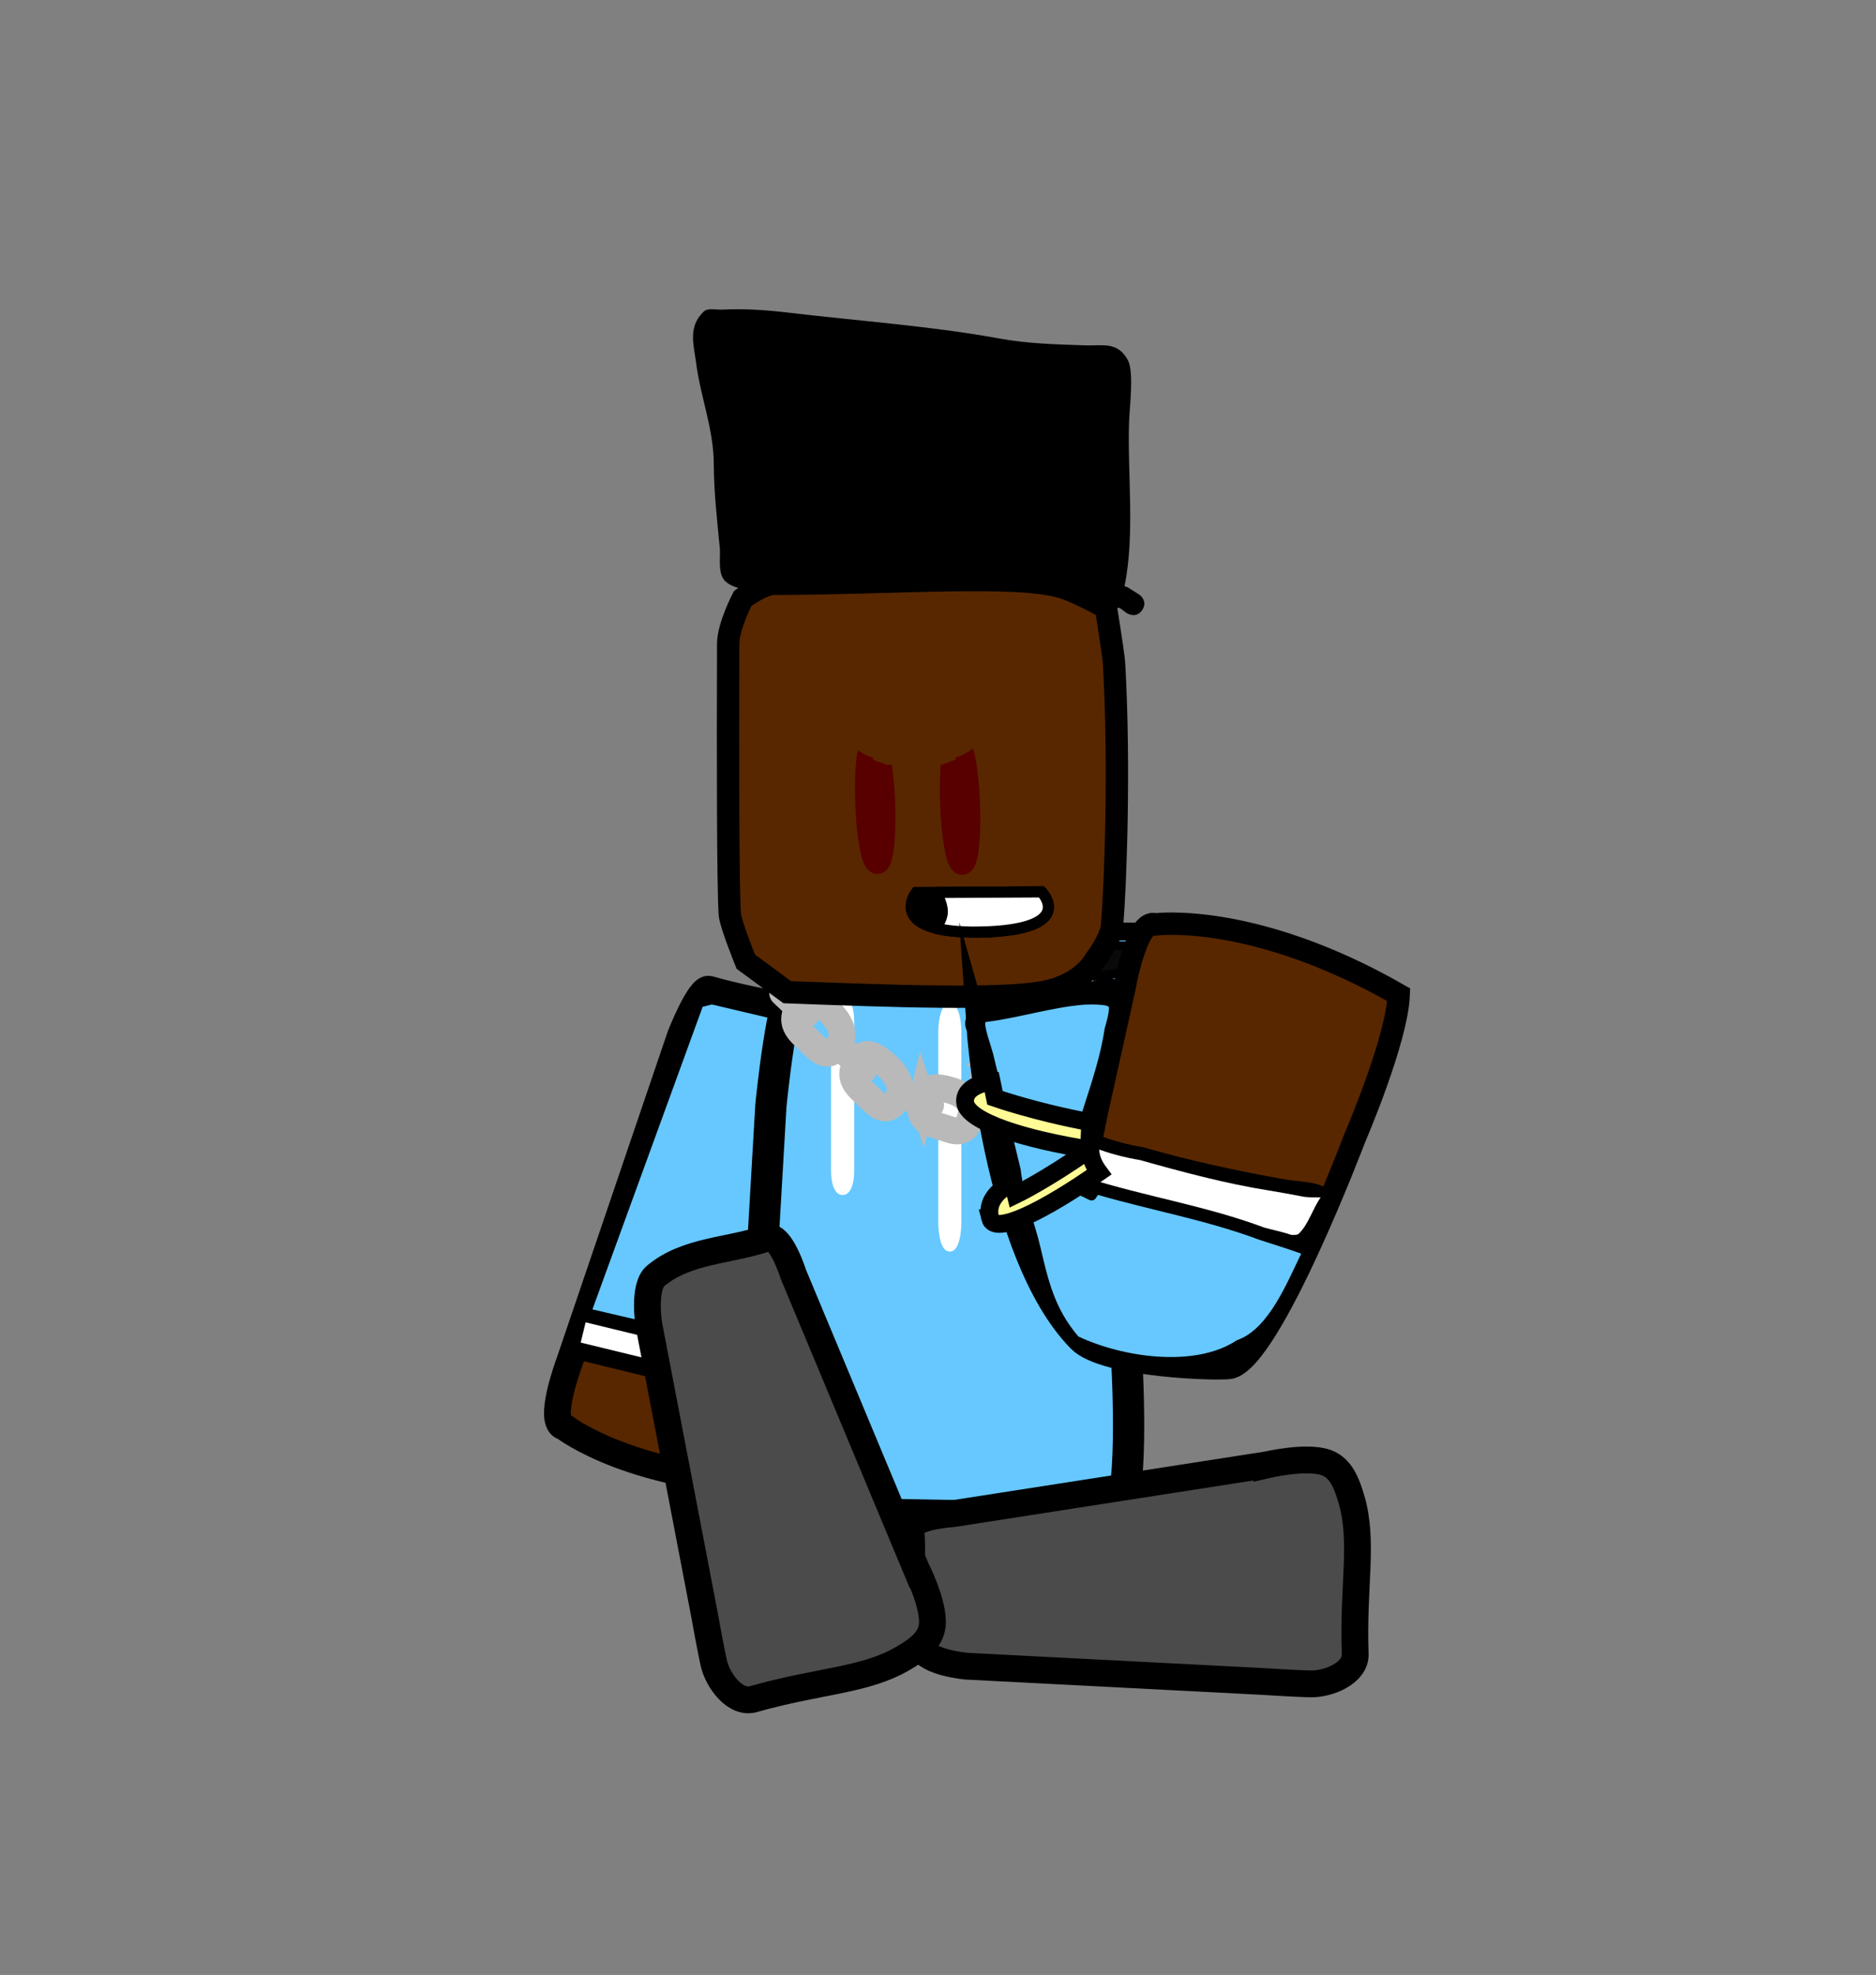 <svg version="1.1" xmlns="http://www.w3.org/2000/svg" xmlns:xlink="http://www.w3.org/1999/xlink" width="210" height="221" viewBox="0,0,210,221"><rect x="0" y="0" width="210" height="221" fill="#808080" stroke="none"/><g transform="translate(-140,-90)"><g data-paper-data="{&quot;isPaintingLayer&quot;:true}" fill-rule="nonzero" stroke-linejoin="miter" stroke-miterlimit="10" stroke-dasharray="" stroke-dashoffset="0" style="mix-blend-mode: normal"><path d="M140,311v-221h210v221z" fill="none" stroke="none" stroke-width="0" stroke-linecap="butt"/><g data-paper-data="{&quot;index&quot;:null}"><g stroke="#000000" stroke-width="3" stroke-linecap="round"><path d="M231.425,241.227c0,0 -1.299,10.663 -3.469,14.727c-16.916,-0.152 -24.8,-6.276 -24.8,-6.276c-1.993,-0.401 0.574,-7.208 0.574,-7.208c0,0 4.576,-13.453 7.504,-22.063c1.923,-5.654 4.928,-14.487 4.928,-14.487c0,0 2.153,-5.519 3.212,-5.218c6.372,1.814 12.897,2.314 15.706,4.333c0.936,0.673 0.275,6.35 0.275,6.35l-3.932,29.842z" data-paper-data="{&quot;origPos&quot;:null}" fill="#582700"/><path d="M229.862,246.768l-24.929,-6.091l0.821,-3.301l25.029,5.853z" data-paper-data="{&quot;origPos&quot;:null}" fill="none"/></g><path d="M205.654,236.879l12.624,-34.639l1.4,-0.353l15.391,3.626l-4.885,37.096z" fill="#66c8ff" stroke="#000000" stroke-width="1" stroke-linecap="round"/><path d="M205.003,240.236l0.551,-2.265l24.779,6.023l-0.551,2.265z" fill="#ffffff" stroke="none" stroke-width="0" stroke-linecap="butt"/></g><g data-paper-data="{&quot;index&quot;:null}" stroke="#000000" stroke-linecap="round"><path d="M262.238,194.402c0,0 16.232,-1.597 16.213,5.027c-0.05,17.981 -28.279,12.066 -28.279,12.066z" data-paper-data="{&quot;origPos&quot;:null}" fill="#66c8ff" stroke-width="2"/><path d="M261.483,195.91c0,0 11.781,-0.563 12.443,1.383c0.209,0.614 -15.711,2.514 -15.711,2.514z" data-paper-data="{&quot;origPos&quot;:null}" fill="#0a0a0a" stroke-width="1"/></g><g><path d="M266.182,243.279c0,0 0.828,15.758 -1.378,16.038c-6.618,0.841 -24.019,-0.012 -38.866,-0.012c-1.668,0 -1.425,-14.958 -1.425,-14.958l1.781,-30.628c0,0 1.32,-13.533 2.849,-13.533c9.89,0 24.687,-0.931 31.159,0.713c2.158,0.548 4.099,14.957 4.099,14.957z" data-paper-data="{&quot;origPos&quot;:null}" fill="#66c8ff" stroke="#000000" stroke-width="3.5" stroke-linecap="round"/><path d="M234.323,223.721c-1.292,0 -1.292,-2.487 -1.292,-2.487c0,-5.159 0,-11.977 0,-17.136c0,0 0,-2.487 1.292,-2.487c1.292,0 1.292,2.487 1.292,2.487c0,5.159 0,10.319 0,15.478v1.658c0,0 0,2.487 -1.292,2.487z" fill="#ffffff" stroke="none" stroke-width="0.5" stroke-linecap="butt"/><path d="M246.323,230.054c-1.292,0 -1.292,-3.125 -1.292,-3.125c0,-6.481 0,-15.046 0,-21.528c0,0 0,-3.125 1.292,-3.125c1.292,0 1.292,3.125 1.292,3.125c0,6.481 0,12.963 0,19.444v2.083c0,0 0,3.125 -1.292,3.125z" fill="#ffffff" stroke="none" stroke-width="0.5" stroke-linecap="butt"/></g><g fill="none" stroke="#b9b9b9" stroke-width="3"><path d="M256.895,205.22c-0.828,-1.358 0.086,-2.578 1.309,-3.796c1.223,-1.218 2.45,-1.59 3.12,-0.615c1.42,2.067 -0.07,3.042 -1.027,3.996c-1.223,1.218 -2.233,2.333 -3.401,0.415z" stroke-linecap="butt"/><path d="M255.289,207.149l2.59,-2.519" stroke-linecap="round"/><path d="M251.742,207.778c1.223,-1.218 2.45,-1.59 3.12,-0.615c1.42,2.067 -0.07,3.042 -1.027,3.996c-1.223,1.218 -2.233,2.333 -3.401,0.415c-0.828,-1.358 0.086,-2.578 1.309,-3.796z" stroke-linecap="butt"/><path d="M251.418,210.983l-2.59,2.519" stroke-linecap="round"/><path d="M243.206,213.05c0.401,-1.635 1.739,-1.48 3.259,-1.022c1.52,0.459 2.488,1.436 2.245,2.683c-0.515,2.645 -2.033,1.778 -3.224,1.419c-1.52,-0.459 -2.846,-0.771 -2.28,-3.081z" stroke-linecap="butt"/><path d="M240.994,212.648l3.179,1.008" stroke-linecap="round"/><path d="M236.006,208.674c0.893,-1.317 2.068,-0.53 3.311,0.626c1.243,1.155 1.815,2.524 1.191,3.559c-1.323,2.194 -2.433,0.663 -3.407,-0.242c-1.243,-1.156 -2.356,-2.083 -1.095,-3.942z" stroke-linecap="butt"/><path d="M234.112,207.238l2.585,2.462" stroke-linecap="round"/><path d="M229.502,202.55c0.893,-1.317 2.068,-0.53 3.311,0.626c1.243,1.155 1.815,2.524 1.191,3.559c-1.323,2.194 -2.433,0.663 -3.407,-0.242c-1.243,-1.155 -2.356,-2.083 -1.095,-3.942z" stroke-linecap="butt"/><path d="M227.608,201.113l2.585,2.462" stroke-linecap="round"/></g><path d="M281.807,253.918c0,0 4.363,-1.026 6.598,-0.267c1.711,0.582 2.365,2.388 2.875,4.122c1.398,4.76 0.148,9.614 0.421,17.325c0.075,2.1 -2.972,3.394 -5.073,3.332c-1.965,-0.058 -5.377,-0.278 -5.377,-0.278l-33.064,-1.705c0,0 -4.273,-0.36 -5.099,-2.062c-1.989,-4.097 -0.705,-8.626 -1.122,-13.16c-0.142,-1.537 4.65,-1.834 4.65,-1.834c0,0 8.898,-1.384 14.594,-2.27c8.038,-1.25 20.597,-3.204 20.597,-3.204z" data-paper-data="{&quot;index&quot;:null}" fill="#4b4b4b" stroke="#000000" stroke-width="3" stroke-linecap="round"/><path d="M242.532,265.472c0,0 2.038,3.991 1.834,6.343c-0.156,1.8 -1.755,2.867 -3.317,3.776c-4.288,2.494 -9.3,2.439 -16.723,4.546c-2.022,0.574 -4.005,-2.076 -4.447,-4.13c-0.413,-1.922 -1.014,-5.287 -1.014,-5.287l-6.239,-32.515c0,0 -0.67,-4.236 0.784,-5.444c3.503,-2.909 8.208,-2.744 12.512,-4.232c1.458,-0.504 2.891,4.077 2.891,4.077c0,0 3.469,8.31 5.689,13.63c3.134,7.507 8.029,19.237 8.029,19.237z" data-paper-data="{&quot;index&quot;:null}" fill="#4b4b4b" stroke="#000000" stroke-width="3" stroke-linecap="round"/><path d="M223.488,197.618c0,0 -1.722,-4.238 -1.794,-5.322c-0.213,-3.25 -0.219,-17.438 -0.181,-30.262c0.006,-1.984 1.632,-5.078 1.632,-5.078c0,0 2.207,-1.621 3.469,-1.625c13.921,-0.035 27.169,-1.162 32.327,0.401c1.719,0.521 4.862,2.268 4.862,2.268c0,0 0.698,4.397 0.829,5.529c0.044,0.377 0.069,0.589 0.09,0.969c0.631,11.359 0.147,24.501 -0.238,29.09c-0.128,1.53 -1.952,3.914 -1.952,3.914c0,0 -1.395,2.723 -5.797,3.519c-4.817,0.871 -16.531,0.464 -28.609,0.007z" fill="#582700" stroke="#000000" stroke-width="2.5" stroke-linecap="round"/><path d="M266.128,158.604l-0.713,-0.525c-0.089,-0.031 -0.179,-0.061 -0.268,-0.091c-0.222,0.311 -0.653,0.673 -1.388,0.428c-0.677,-0.226 -0.839,-0.709 -0.853,-1.082c-2.627,-0.664 -5.258,-0.986 -8.019,-1.238c-7.734,-0.441 -15.487,-0.282 -23.233,-0.282c-2.54,0 -8.226,1.022 -10.348,-0.665c-1.035,-0.823 -0.63,-2.753 -0.73,-3.806c-0.291,-3.052 -0.66,-6.211 -0.672,-9.279c0.012,-4.01 -1.487,-7.591 -1.992,-11.523c-0.253,-1.972 -0.92,-3.954 0.844,-5.657c0.498,-0.481 1.373,-0.2 2.064,-0.236c2.528,-0.131 4.974,0.043 7.474,0.341c7.922,0.945 15.756,1.468 23.624,2.898c3.174,0.581 6.374,0.651 9.598,0.761c1.895,0.065 3.624,-0.476 4.756,1.691c0.676,1.294 0.174,5.298 0.12,6.78c-0.211,5.715 0.687,12.731 -0.516,18.479c0.117,0.039 0.234,0.078 0.352,0.118l1.287,0.809c0,0 1.04,0.693 0.347,1.733c-0.693,1.04 -1.733,0.347 -1.733,0.347z" data-paper-data="{&quot;index&quot;:null}" fill="#000000" stroke="none" stroke-width="0.5" stroke-linecap="butt"/><path d="M237.719,173.191c0.547,-0.02 1.101,2.954 1.239,6.644c0.138,3.69 -0.193,6.697 -0.74,6.718c-0.547,0.02 -1.101,-2.954 -1.239,-6.644c-0.138,-3.69 0.193,-6.697 0.74,-6.718z" data-paper-data="{&quot;index&quot;:null}" fill="none" stroke="#580000" stroke-width="2.5" stroke-linecap="butt"/><path d="M233.868,171.129c0.607,-1.093 1.7,-0.486 1.7,-0.486l0.233,0.134c0.427,-0.032 0.79,0.179 0.79,0.179c0.87,0.508 1.732,1.028 2.59,1.557l0.04,0.072l0.021,-0.026l0.991,0.793c0.291,0.229 0.478,0.584 0.478,0.983c0,0.69 -0.56,1.25 -1.25,1.25c-0.168,0 -0.329,-0.033 -0.475,-0.094l-1.273,-0.49l0.082,-0.212c-0.87,-0.199 -1.527,-0.632 -2.714,-1.578l-0.726,-0.383c0,0 -1.093,-0.607 -0.486,-1.7z" data-paper-data="{&quot;index&quot;:null}" fill="#582700" stroke="none" stroke-width="0.5" stroke-linecap="butt"/><path d="M247.219,173.291c0.547,-0.02 1.101,2.954 1.239,6.644c0.138,3.69 -0.193,6.697 -0.74,6.718c-0.547,0.02 -1.101,-2.954 -1.239,-6.644c-0.138,-3.69 0.193,-6.697 0.74,-6.718z" data-paper-data="{&quot;index&quot;:null}" fill="none" stroke="#580000" stroke-width="2.5" stroke-linecap="butt"/><path d="M249.156,170.615c0,0 1.093,-0.607 1.7,0.486c0.607,1.093 -0.486,1.7 -0.486,1.7l-0.726,0.383c-1.187,0.946 -1.844,1.38 -2.714,1.578l0.082,0.212l-1.273,0.49c-0.147,0.06 -0.307,0.094 -0.475,0.094c-0.69,0 -1.25,-0.56 -1.25,-1.25c0,-0.399 0.187,-0.754 0.478,-0.983l0.991,-0.793l0.021,0.026l0.04,-0.072c0.857,-0.529 1.72,-1.05 2.59,-1.557c0,0 0.363,-0.211 0.79,-0.179l0.233,-0.134z" data-paper-data="{&quot;index&quot;:null}" fill="#582700" stroke="none" stroke-width="0.5" stroke-linecap="butt"/><g data-paper-data="{&quot;index&quot;:null}" stroke="#000000" stroke-width="1.25" stroke-linecap="butt"><g data-paper-data="{&quot;index&quot;:null}" fill="#000000"><path d="M249.572,194.306c-10.527,0.092 -7.02,-4.43 -7.02,-4.43l14.043,-0.073c0,0 4.184,4.301 -7.023,4.503z"/></g><g data-paper-data="{&quot;index&quot;:null}" fill="#ffffff"><path d="M249.572,194.306c-2.153,0.019 -3.72,-0.155 -4.849,-0.445c-0.02,-0.005 0.753,-0.938 0.756,-1.828c0.004,-1.087 -0.76,-2.169 -0.757,-2.169c2.371,-0.012 11.872,-0.062 11.872,-0.062c0,0 4.184,4.301 -7.023,4.503z"/></g></g><g><g><path d="M249.437,204.957c-1.723,-2.689 12.387,-3.37 14.493,-4.264c2.289,-0.972 -2.309,19.298 -2.309,19.298l-0.828,3.425l5.063,-22.758c0,0 1.352,-7.948 3.483,-7.217c0,0 10.968,-1.448 27.235,7.87c-0.198,5.102 -4.92,16.029 -4.92,16.029c0,0 -9.362,24.748 -13.944,25.721c-1.061,0.225 -14.053,-0.073 -16.946,-3.019c-9.599,-9.778 -11.328,-35.087 -11.328,-35.087z" fill="#582700" stroke="#000000" stroke-width="2.5" stroke-linecap="round"/><path d="M262.658,218.495c-0.139,0.484 -0.285,0.966 -0.429,1.451c-0.032,0.107 -0.511,1.281 -0.504,1.879c6.533,2.069 13.314,3.098 19.768,5.521c0.584,0.175 1.852,0.422 3.035,0.821c0.377,0.021 0.677,-0.009 0.805,-0.128c1.083,-1.013 1.579,-2.833 2.456,-4.046c-0.381,0.005 -1.482,0.003 -1.929,-0.082c-1.329,-0.253 -2.643,-0.499 -3.978,-0.711c-4.68,-0.743 -9.664,-2.076 -14.199,-3.361c-1.664,-0.277 -3.405,-0.719 -5.025,-1.345zM263.042,217.05c1.591,0.632 3.329,1.064 4.968,1.337c5.122,1.477 10.575,2.661 15.854,3.593c2.175,0.384 5.613,0.142 5.254,2.686c-0.918,1.302 -1.538,3.285 -2.723,4.402c0.37,0.282 0.623,0.606 0.684,0.981c0.086,0.528 -1.171,2.278 -1.435,2.805c-1.573,3.146 -2.876,7.217 -6.547,8.407c-5.14,3.427 -14.11,2.098 -19.281,-0.576c-2.915,-3.271 -3.784,-6.56 -4.741,-10.73c-0.691,-3.011 -1.895,-5.718 -2.241,-8.847c-1.078,-4.281 -2.021,-8.583 -3.093,-12.864c-0.492,-1.965 -1.639,-3.69 0.047,-5.205c3.514,-0.663 7.066,-1.332 10.61,-1.917c1.105,-0.182 3.359,-0.478 4.348,0.216c1.374,0.965 0.726,2.711 0.352,4.026c-0.421,2.991 -1.041,6.245 -1.892,9.401c0.213,0.252 0.163,0.605 0.163,0.605c-0.082,0.568 -0.195,1.126 -0.327,1.68zM282.642,229.287c-4.004,-0.533 -7.625,-2.215 -11.557,-2.857c-2.325,-0.332 -6.509,-0.585 -9.019,-2.105c-0.153,-0.021 -0.263,-0.076 -0.263,-0.076l-0.682,-0.344c-0.717,-0.214 -1.363,-0.667 -1.915,-1.173c0.445,-5.934 3.57,-11.691 4.437,-17.678c0.189,-0.66 0.518,-1.582 0.504,-2.264c-0.008,-0.419 -2.516,-0.34 -2.818,-0.314c-3.68,0.307 -7.268,1.473 -10.931,1.924c-0.357,0.129 0.643,2.889 0.792,3.485c1.077,4.313 2.042,8.643 3.114,12.959c0.347,3.112 1.534,5.788 2.228,8.782c0.884,3.811 1.607,6.846 4.198,9.879c4.841,2.298 12.968,3.582 17.715,0.417c3.566,-1.216 5.632,-6.544 7.164,-9.645c0.016,-0.033 -1.587,-0.558 -2.905,-0.982c-0.021,-0.003 -0.041,-0.006 -0.062,-0.009z" fill="#000000" stroke="none" stroke-width="0.5" stroke-linecap="butt"/><path d="M267.638,219.818c4.535,1.285 9.613,2.638 14.293,3.382c1.335,0.212 2.649,0.461 3.977,0.714c0.447,0.085 1.549,0.087 1.929,0.082c-0.877,1.213 -1.377,3.051 -2.461,4.063c-0.127,0.119 -0.428,0.15 -0.806,0.13c-1.183,-0.399 -2.453,-0.643 -3.037,-0.818c-6.453,-2.423 -13.326,-3.484 -19.86,-5.552c-0.006,-0.599 0.474,-1.78 0.506,-1.887c0.144,-0.484 0.292,-0.972 0.431,-1.456c1.619,0.626 3.362,1.064 5.026,1.341z" data-paper-data="{&quot;noHover&quot;:false,&quot;origItem&quot;:[&quot;Path&quot;,{&quot;applyMatrix&quot;:true,&quot;segments&quot;:[[[926.17844,407.1979],[3.2606,1.25965],[-0.27949,0.97418]],[[925.31465,410.11917],[0.29084,-0.97519],[-0.06418,0.21521]],[[924.29914,413.90358],[-0.01258,-1.20526],[13.15638,4.16543]],[[964.1057,425.02121],[-12.99513,-4.87922],[1.17537,0.35239]],[[970.21765,426.67451],[-2.3817,-0.804],[0.75941,0.04146]],[[971.83798,426.41666],[-0.25651,0.23985],[2.18115,-2.03947]],[[976.78433,418.26967],[-1.76682,2.44279],[-0.76669,0.00973]],[[972.89889,418.10481],[0.90089,0.17138],[-2.67549,-0.50896]],[[964.88923,416.67374],[2.68829,0.42712],[-9.42353,-1.49721]],[[936.29671,409.90591],[9.13228,2.58714],[-3.35077,-0.55846]]],&quot;closed&quot;:true}]}" fill="#ffffff" stroke="none" stroke-width="0.5" stroke-linecap="butt"/><path d="M280.972,228.736c0.216,0.065 4.708,1.508 4.681,1.562c-1.532,3.101 -3.618,8.451 -7.184,9.667c-4.747,3.165 -12.918,1.884 -17.76,-0.414c-2.591,-3.033 -3.337,-6.086 -4.221,-9.897c-0.695,-2.994 -1.889,-5.703 -2.236,-8.814c-1.072,-4.316 -2.026,-8.674 -3.102,-12.987c-0.149,-0.596 -1.146,-3.36 -0.789,-3.489c3.663,-0.452 7.27,-1.629 10.95,-1.936c0.302,-0.025 2.816,-0.107 2.824,0.313c0.014,0.682 -0.294,1.701 -0.482,2.361c-0.866,5.987 -3.954,11.693 -4.399,17.627c0.552,0.506 1.197,0.95 1.914,1.164l0.681,0.341c0,0 0.572,0.365 0.905,-0.301c0.033,-0.067 0.151,-0.161 0.166,-0.221c6.03,1.75 12.13,2.807 18.051,5.024z" data-paper-data="{&quot;noHover&quot;:false,&quot;origItem&quot;:[&quot;Path&quot;,{&quot;applyMatrix&quot;:true,&quot;segments&quot;:[[[926.61254,417.73069],[12.14285,3.5238],[-0.03018,0.12086]],[[926.46822,418.11346],[0.06716,-0.13431],[-0.67082,1.34164]],[924.45576,418.78428],[[923.08279,418.0906],[0,0],[-1.44471,-0.43097]],[[919.22563,415.72869],[1.11205,1.01797],[0.89694,-11.9485]],[[928.15956,380.1298],[-1.74473,12.05571],[0.38029,-1.32836]],[[929.175,375.57071],[0.02742,1.37277],[-0.01686,-0.84429]],[[923.5003,374.93752],[0.60865,-0.05075],[-7.41054,0.61792]],[[901.48814,378.8123],[7.37628,-0.90935],[-0.71866,0.25961]],[[903.08234,385.83106],[-0.2998,-1.20115],[2.16779,8.68513]],[[909.35292,411.92731],[-2.15853,-8.69186],[0.69956,6.26621]],[[913.83986,429.61277],[-1.39861,-6.02998],[1.78014,7.67491]],[[922.29365,449.50563],[-5.21858,-6.1072],[9.74892,4.62723]],[[957.96755,450.34516],[-9.56021,6.37347],[7.18055,-2.44927]],[[972.39433,430.92276],[-3.08539,6.24485],[0.05411,-0.10951]],[[963.14745,427.86406],[0.43501,0.13058],[-11.92317,-4.46591]]],&quot;closed&quot;:true}]}" fill="#66c8ff" stroke="none" stroke-width="0.5" stroke-linecap="butt"/></g><g data-paper-data="{&quot;index&quot;:null}" fill="#fffc96" stroke="#000000" stroke-width="2" stroke-linecap="round"><path d="M248.038,213.343c-0.174,-1.988 2.96,-2.31 2.96,-2.31l0.382,1.819c0,0 4.519,1.592 10.697,2.731c-0.116,1.301 -0.152,2.267 -0.066,3.061c-7.213,-1.134 -13.782,-3.132 -13.973,-5.301z"/><path d="M250.841,226.328c-0.671,-2.706 2.544,-3.97 2.544,-3.97l0.32,1.33c0,0 3.433,-1.661 8.3,-5.096c0.105,1.039 0.413,1.785 1.015,2.594c-6.024,4.219 -11.693,7.102 -12.179,5.142z" data-paper-data="{&quot;index&quot;:null}"/></g></g></g></g></svg>